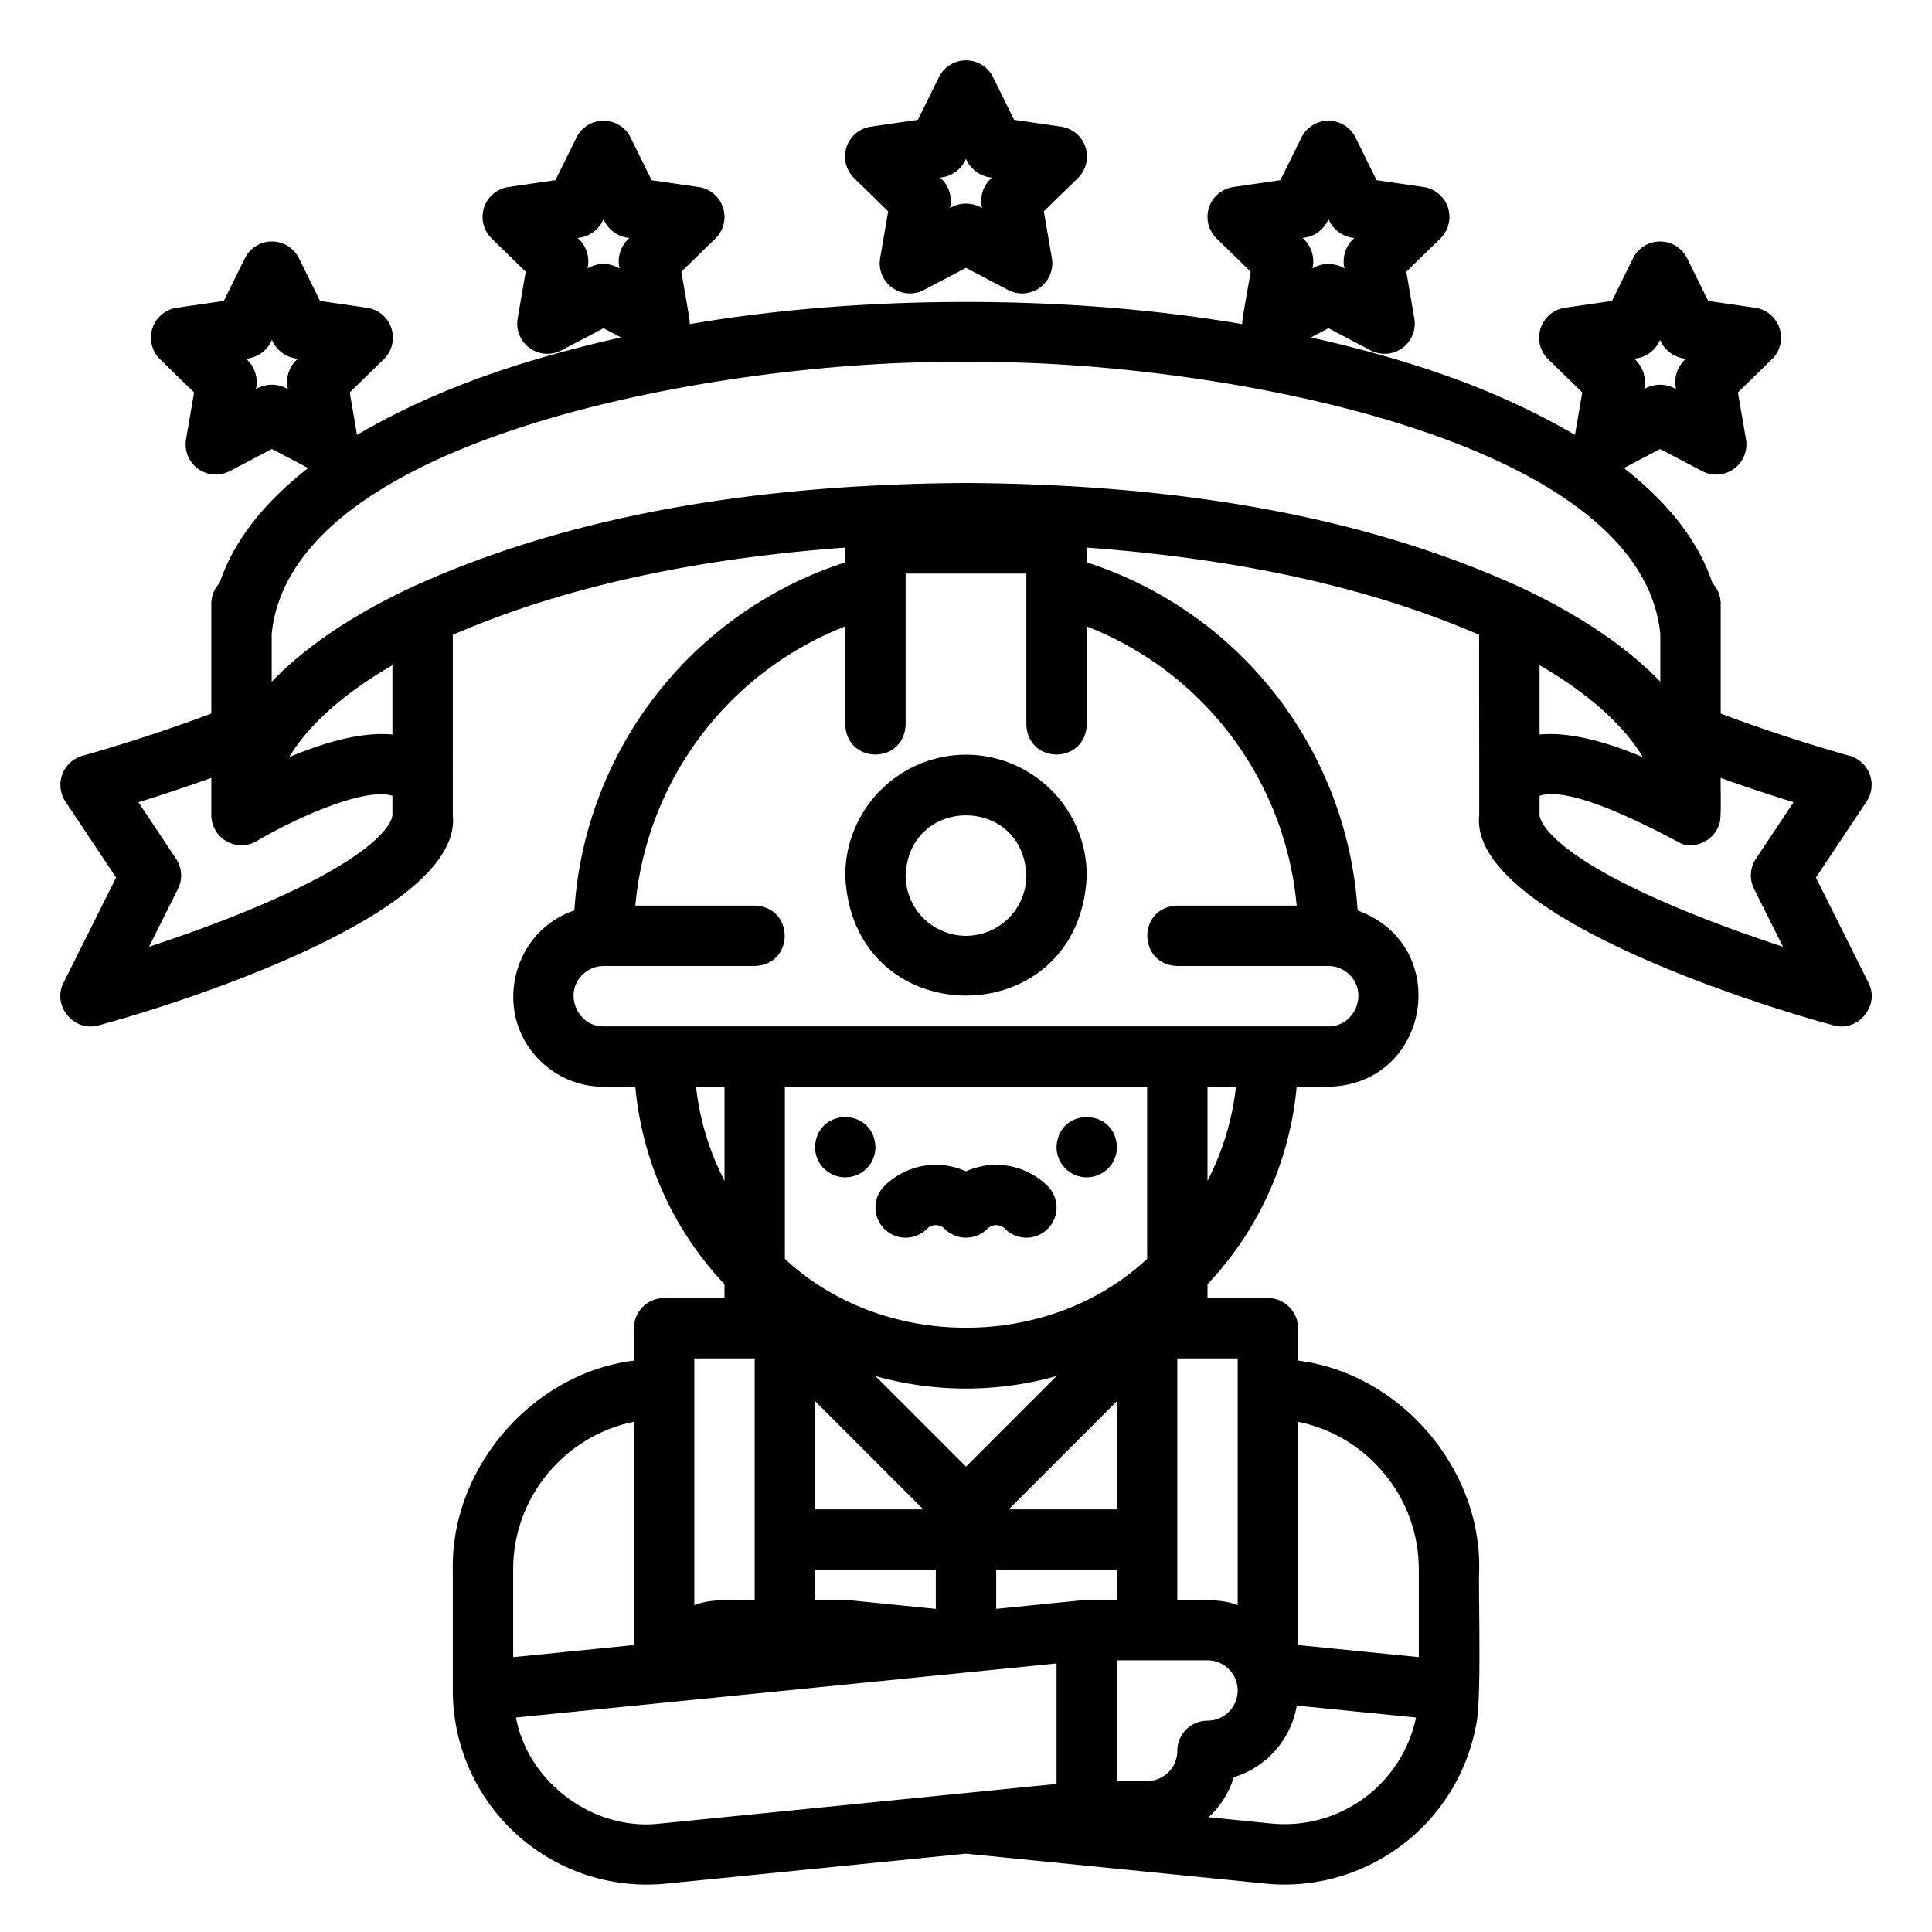 <?xml version="1.0"?>
<svg xmlns="http://www.w3.org/2000/svg" width="512" height="512" viewBox="0 0 512 512"><path d="M481.231,232.575l13.425-20.137a8,8,0,0,0-4.552-12.157c-.174-.047-16.114-4.416-34.1-11.177V160a8.018,8.018,0,0,0-2.2-5.5c-3.592-10.881-11.545-21.164-23.463-30.46l9.606-5.05,11.147,5.861a8,8,0,0,0,11.607-8.434L460.565,104l9.019-8.791a8,8,0,0,0-4.434-13.646l-12.462-1.81L447.114,68.46a8,8,0,0,0-14.347,0l-5.575,11.293-12.463,1.811A8,8,0,0,0,410.3,95.209L419.314,104l-1.929,11.247c-21.263-12.434-44.189-20-69.961-25.824l4.636-2.438,11.147,5.861a8,8,0,0,0,11.607-8.434L372.686,72l9.018-8.791a8,8,0,0,0-4.433-13.646l-12.463-1.811-5.575-11.293a8,8,0,0,0-14.347,0l-5.574,11.293-12.462,1.81a8,8,0,0,0-4.434,13.646L331.435,72c-.081.769-2.472,13.569-2.227,13.895-45.627-7.83-100.789-7.83-146.416,0,.242-.3-2.148-13.158-2.227-13.895l9.019-8.791a8,8,0,0,0-4.434-13.646l-12.462-1.81L167.114,36.46a8,8,0,0,0-14.347,0l-5.575,11.293-12.463,1.811A8,8,0,0,0,130.3,63.209L139.314,72l-2.128,12.412a8,8,0,0,0,11.607,8.434l11.147-5.861,4.636,2.438c-25.764,5.817-48.706,13.393-69.961,25.824L92.686,104l9.018-8.791a8,8,0,0,0-4.433-13.646L84.808,79.752,79.233,68.459a8,8,0,0,0-14.347,0L59.312,79.753,46.85,81.563a8,8,0,0,0-4.434,13.646L51.435,104l-2.129,12.412a8,8,0,0,0,11.607,8.434l11.147-5.861,9.606,5.05C69.748,133.331,61.8,143.614,58.2,154.5A8.018,8.018,0,0,0,56,160v29.1c-17.961,6.75-33.93,11.13-34.1,11.178a8,8,0,0,0-4.552,12.156l13.425,20.137L16.845,260.422c-3.135,6.036,2.744,13.194,9.26,11.3C44.061,266.971,122.824,242.674,120,216c-.006-4.927.006-41.947,0-47.764,29.352-12.73,64.25-20.208,104-23.117v3.915a103.931,103.931,0,0,0-71.785,92.252c-16.665,5.584-21.733,27.328-9.182,39.7A23.886,23.886,0,0,0,160,288h8.367A87.723,87.723,0,0,0,192,340.333V344H176a8,8,0,0,0-8,8v8.57c-26.819,3.365-48.519,28.28-48,55.43v32a51.436,51.436,0,0,0,51.462,51.438q2.541,0,5.1-.254L256,491.24l79.443,7.94a50.712,50.712,0,0,0,5.073.254,51.712,51.712,0,0,0,50.605-41.946c1.609-6.444.629-34.455.88-41.488.52-27.152-21.186-52.071-48-55.43V352a8,8,0,0,0-8-8H320v-3.667A87.723,87.723,0,0,0,343.633,288H352c27.087-.552,33.184-37.468,7.785-46.716A103.93,103.93,0,0,0,288,149.033v-3.915c39.758,2.911,74.641,10.386,104,23.117-.067,6.03.048,42.769,0,47.765-2.8,26.728,76.1,51.007,93.9,55.717,6.493,1.893,12.41-5.246,9.259-11.295ZM433.655,94.981a8.115,8.115,0,0,0,6.285-4.905,8.2,8.2,0,0,0,6.869,4.99,8.2,8.2,0,0,0-2.624,8.075,8.2,8.2,0,0,0-8.49,0,8.2,8.2,0,0,0-2.624-8.075Zm-87.88-32a8.115,8.115,0,0,0,6.285-4.905,8.2,8.2,0,0,0,6.869,4.99,8.2,8.2,0,0,0-2.624,8.075,8.2,8.2,0,0,0-8.49,0,8.2,8.2,0,0,0-2.624-8.075ZM163.663,70.866a8.117,8.117,0,0,0-7.968.275,8.2,8.2,0,0,0-2.624-8.075,8.2,8.2,0,0,0,6.869-4.99,8.2,8.2,0,0,0,6.869,4.99,8.2,8.2,0,0,0-2.624,8.075ZM78.506,95.479a8.11,8.11,0,0,0-2.2,7.662,8.2,8.2,0,0,0-8.49,0,8.2,8.2,0,0,0-2.624-8.075,8.2,8.2,0,0,0,6.869-4.99,8.2,8.2,0,0,0,6.869,4.99ZM65.091,241.547c-9.016,3.692-18.1,6.889-25.6,9.351l7.66-15.32a8,8,0,0,0-.5-8.016L36.682,212.6c5.2-1.612,11.944-3.8,19.318-6.45V216a8,8,0,0,0,12.112,6.862c10.346-6.12,28.61-14.307,35.888-11.971V216C104,216.393,103.558,225.79,65.091,241.547ZM104,194.656c-8.508-.81-18.783,2.364-27.374,6,5.139-8.565,14.446-16.87,27.374-24.369ZM184.455,288H192v24.921A71.405,71.405,0,0,1,184.455,288ZM304,288v45.608c-26.077,24.341-69.93,24.334-96,0V288Zm24,160a8.009,8.009,0,0,1-8,8,8,8,0,0,0-8,8,8.009,8.009,0,0,1-8,8h-8V440h24A8.009,8.009,0,0,1,328,448Zm-39.914-24a7.91,7.91,0,0,0-.882.04h0L264,426.36V416h32v8ZM296,400H267.314L296,371.314Zm-80-28.686L244.686,400H216Zm40,17.373-24.018-24.019a88.685,88.685,0,0,0,48.036,0ZM216,416h32v10.361c-.036,0-23.167-2.318-23.2-2.32h0c.069-.072-8.485-.029-8.8-.04Zm-32-56h16v64c-4.738.053-11.59-.452-16,1.387Zm-36.28,27.714A39.666,39.666,0,0,1,168,376.794V435.96l-32,3.2V416A39.709,39.709,0,0,1,147.72,387.714Zm27.246,95.55c-17.555,2.074-34.984-10.775-38.231-28.1l39.775-3.978a7.411,7.411,0,0,0,2.078-.207L280,440.84v31.92Zm162.07,0-16.744-1.674a24.019,24.019,0,0,0,6.677-10.617A24.078,24.078,0,0,0,343.665,452l31.607,3.164A35.611,35.611,0,0,1,337.036,483.26Zm27.25-95.54A39.7,39.7,0,0,1,376,416v23.16l-32-3.2V376.8A39.663,39.663,0,0,1,364.286,387.72ZM328,360v65.376c-4.324-1.819-11.315-1.327-16-1.376V360Zm-8-47.079V288h7.545A71.405,71.405,0,0,1,320,312.921ZM343.63,240H312c-10.632.409-10.568,15.619,0,16h40a7.974,7.974,0,0,1,5.653,2.326c5,4.895,1.408,13.756-5.653,13.674H160c-6.99.128-10.7-8.776-5.674-13.653A7.991,7.991,0,0,1,160,256h40c10.623-.4,10.576-15.618,0-16H168.37A87.957,87.957,0,0,1,224,166v26c.391,10.6,15.608,10.6,16,0V152h32v40c.391,10.6,15.608,10.6,16,0V166A87.957,87.957,0,0,1,343.63,240ZM256,128c-56.638.341-105.783,8.817-147.048,27.685a8.142,8.142,0,0,0-.778.368c-15.3,7.268-27.463,15.57-36.174,24.611V168c5.429-54.295,126.852-73.156,184-72,57.191-1.139,178.514,17.67,184,72v12.664c-8.711-9.041-20.875-17.343-36.174-24.611a8.142,8.142,0,0,0-.778-.368C361.8,136.82,312.619,128.338,256,128Zm179.375,72.653c-8.6-3.634-18.88-6.81-27.375-6V176.284C420.928,183.783,430.236,192.088,435.375,200.653Zm29.47,34.925,7.66,15.32c-7.5-2.462-16.58-5.659-25.6-9.351C408.442,225.79,408,216.393,408,216v-5.109c7.986-2.618,27.01,7.06,37.8,12.8a8.044,8.044,0,0,0,9.888-5.5c.585-1.43.214-10.388.311-12.038,7.374,2.649,14.113,4.838,19.318,6.45l-9.974,14.961A8,8,0,0,0,464.845,235.578ZM235.374,56l-2.129,12.412a8,8,0,0,0,11.608,8.434L256,70.985l11.147,5.861a8,8,0,0,0,11.608-8.434L276.626,56l9.018-8.791a8,8,0,0,0-4.434-13.646l-12.463-1.81L263.174,20.46a8,8,0,0,0-14.348,0l-5.573,11.293-12.463,1.81a8,8,0,0,0-4.434,13.646Zm14.342-9.019a8.116,8.116,0,0,0,6.284-4.9,8.2,8.2,0,0,0,6.869,4.989,8.2,8.2,0,0,0-2.624,8.075,8.2,8.2,0,0,0-8.49,0,8.2,8.2,0,0,0-2.624-8.075ZM216,304c.391-10.6,15.608-10.6,16,0a8,8,0,0,1-16,0Zm64,0c.391-10.6,15.608-10.6,16,0a8,8,0,0,1-16,0Zm-45.657,10.343A19.349,19.349,0,0,1,256,310.42a19.349,19.349,0,0,1,21.657,3.923,8,8,0,0,1-11.314,11.314,3.263,3.263,0,0,0-4.686,0,8,8,0,0,1-11.314,0,3.267,3.267,0,0,0-4.686,0,8,8,0,0,1-11.314-11.314ZM256,200a32.036,32.036,0,0,0-32,32c1.758,42.452,62.248,42.44,64,0A32.036,32.036,0,0,0,256,200Zm0,48a16.019,16.019,0,0,1-16-16c.879-21.226,31.124-21.22,32,0A16.019,16.019,0,0,1,256,248Z"/></svg>
